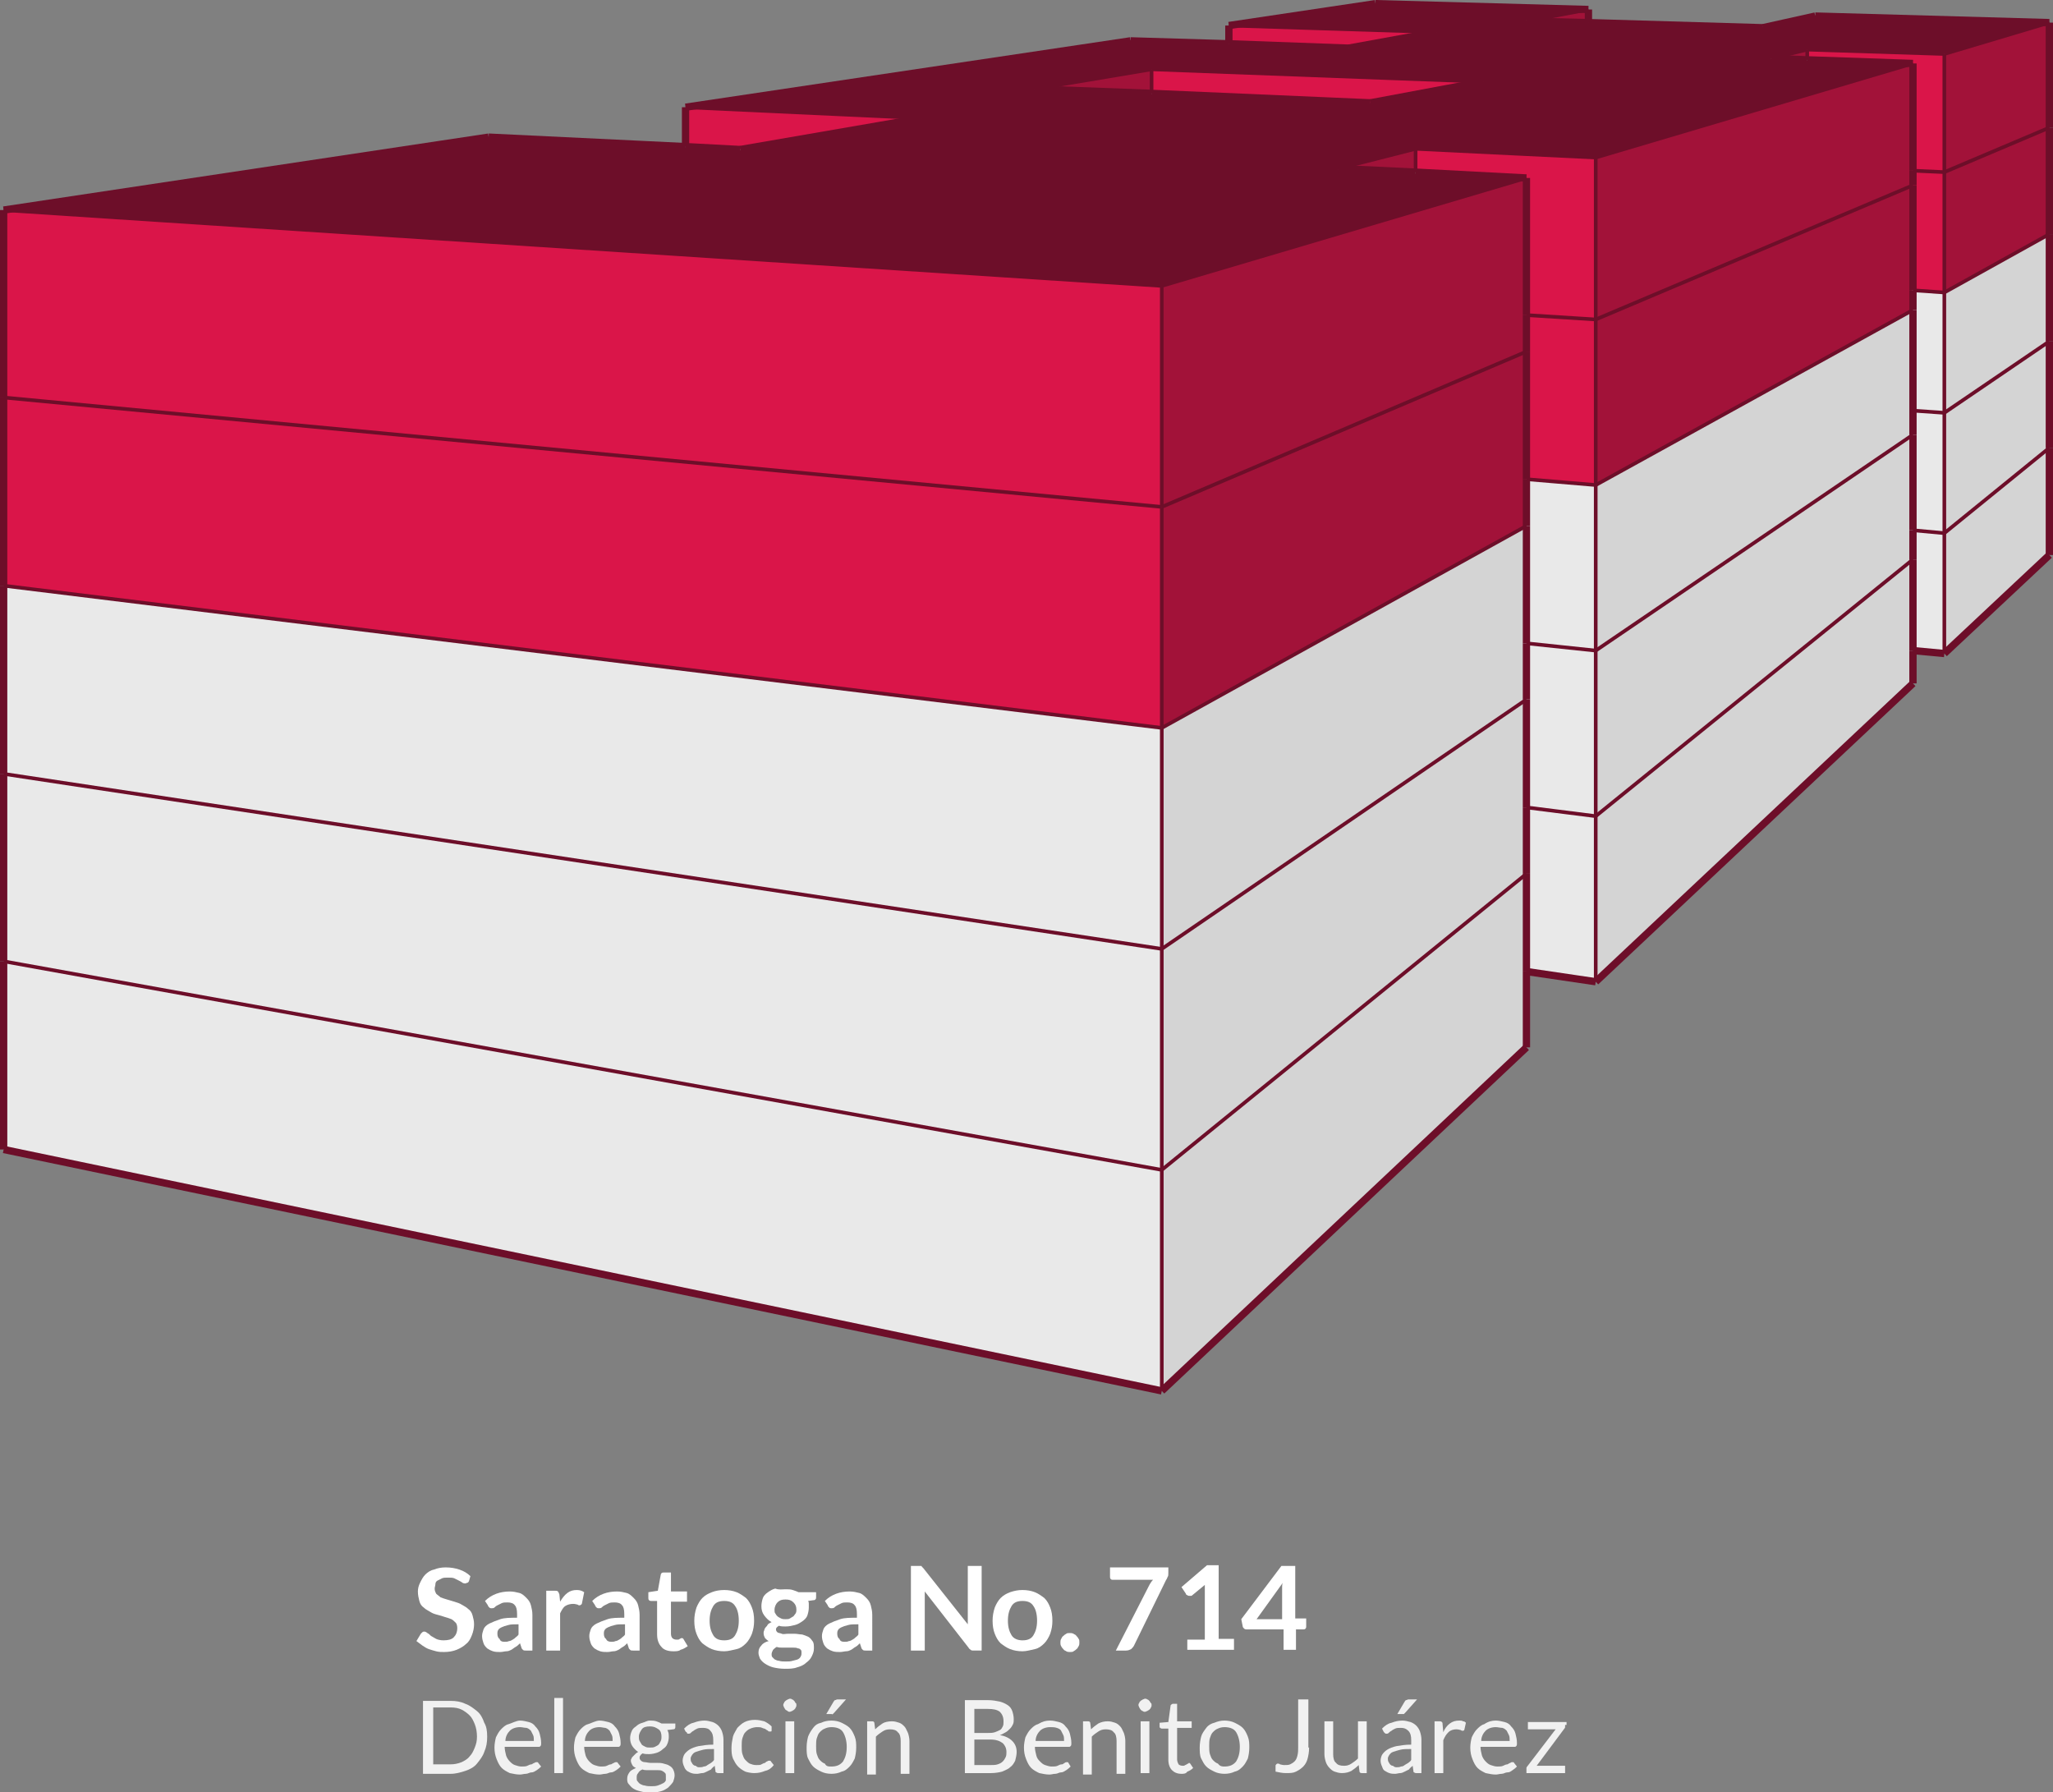 <?xml version="1.0" encoding="utf-8"?>
<!-- Generator: Adobe Illustrator 22.1.0, SVG Export Plug-In . SVG Version: 6.00 Build 0)  -->
<svg version="1.1" id="Capa_1" xmlns="http://www.w3.org/2000/svg" xmlns:xlink="http://www.w3.org/1999/xlink" x="0px" y="0px"
	 viewBox="0 0 281.5 245.7" style="enable-background:new 0 0 281.5 245.7;" xml:space="preserve">
<rect x="0" y="0" width="281.5" height="245.7" fill="#808080" stroke="none"/>
<style type="text/css">
	.st0{fill:#D4D4D4;}
	.st1{fill:#E9E9E9;}
	.st2{fill:#6D0E29;}
	.st3{fill:#DA1549;}
	.st4{fill:#A21239;}
	.st5{fill:none;stroke:#6D0E29;stroke-miterlimit:10;}
	.st6{fill:none;stroke:#6D0E29;stroke-width:0.5;stroke-miterlimit:10;}
	.st7{enable-background:new    ;}
	.st8{fill:#FFFFFF;}
	.st9{fill:#F1F1F1;}
</style>
<title>saratoga714.bj_1</title>
<g id="Capa_2_1_">
	<g id="edificios">
		<g id="saratoga_714_benito_juárez">
			<polygon class="st0" points="281,76.1 266.6,89.6 266.6,73.1 281,61.4 			"/>
			<polygon class="st1" points="266.6,89.6 262.2,89.2 262.2,76.7 262.2,72.7 266.6,73.1 			"/>
			<polygon class="st0" points="262.2,93.7 218.8,134.6 218.8,111.9 262.2,76.7 262.2,89.2 			"/>
			<polygon class="st1" points="218.8,134.6 209.3,133.2 209.3,119.8 209.3,110.7 218.8,111.9 			"/>
			<polygon class="st0" points="209.3,143.6 159.3,190.7 159.3,160.4 209.3,119.8 209.3,133.2 			"/>
			<polygon class="st1" points="159.3,190.7 0.5,157.6 0.5,131.8 159.3,160.4 			"/>
			<path class="st2" d="M187.9,14.1l15.5-2.9l-45.5-1.7l-16.1,2.7l16.1,0.7L187.9,14.1z M0.5,28.8l66.5-10l27,1.4l7.5,0.4l24.9-4.3
				L94,14.7l61-9.2L168.5,6l16.4,0.6L197,4.4l-28.6-0.9l20.1-3l29.2,0.8l-8.5,1.5l8.5,0.2l23.9,0.7l7.2-1.6L281,3.1l-14.4,4.3
				l-18.8-0.6l-5,1.3l5,0.2l14.5,0.5l-43.5,12.9l-24.7-1.1l-10.6,2.7l10.6,0.5l15.1,0.8l-50,14.8L0.5,28.8z"/>
			<polygon class="st3" points="0.5,28.8 159.3,39.2 159.3,69.5 0.5,54.5 			"/>
			<polygon class="st3" points="126.4,16.2 101.5,20.5 94,20.1 94,14.7 			"/>
			<polygon class="st3" points="197,4.4 184.9,6.6 168.5,6 168.5,3.5 			"/>
			<polygon class="st4" points="209.3,2.9 217.8,1.3 217.8,3.1 			"/>
			<polygon class="st4" points="266.6,7.4 281,3.1 281,17.5 266.6,23.6 			"/>
			<polygon class="st3" points="247.8,6.8 266.6,7.4 266.6,23.6 262.2,23.4 262.2,8.7 247.8,8.2 			"/>
			<polygon class="st4" points="242.9,8 247.8,6.8 247.8,8.2 			"/>
			<polygon class="st4" points="218.8,21.6 262.2,8.7 262.2,23.4 262.2,25.4 218.8,43.8 			"/>
			<polygon class="st3" points="194.1,20.4 218.8,21.6 218.8,43.8 209.3,43.2 209.3,24.4 194.1,23.6 			"/>
			<polygon class="st4" points="183.5,23.1 194.1,20.4 194.1,23.6 			"/>
			<polygon class="st4" points="159.3,39.2 209.3,24.4 209.3,43.2 209.3,48.2 159.3,69.5 			"/>
			<polygon class="st4" points="159.3,69.5 209.3,48.2 209.3,65.7 209.3,72.1 159.3,99.8 			"/>
			<polygon class="st3" points="0.5,54.5 159.3,69.5 159.3,99.8 0.5,80.3 			"/>
			<polygon class="st1" points="0.5,106.1 0.5,80.3 159.3,99.8 159.3,130.1 			"/>
			<polygon class="st0" points="159.3,130.1 159.3,99.8 209.3,72.1 209.3,88.2 209.3,95.9 			"/>
			<polygon class="st0" points="159.3,130.1 209.3,95.9 209.3,110.7 209.3,119.8 159.3,160.4 			"/>
			<polygon class="st1" points="0.5,106.1 159.3,130.1 159.3,160.4 0.5,131.8 			"/>
			<polygon class="st3" points="209.3,43.2 218.8,43.8 218.8,66.5 209.3,65.7 209.3,48.2 			"/>
			<polygon class="st4" points="218.8,66.5 218.8,43.8 262.2,25.4 262.2,39.8 262.2,42.5 			"/>
			<polygon class="st1" points="209.3,65.7 218.8,66.5 218.8,89.2 209.3,88.2 209.3,72.1 			"/>
			<polygon class="st0" points="218.8,89.2 218.8,66.5 262.2,42.5 262.2,56.3 262.2,59.6 			"/>
			<polygon class="st1" points="209.3,88.2 218.8,89.2 218.8,111.9 209.3,110.7 209.3,95.9 			"/>
			<polygon class="st0" points="218.8,111.9 218.8,89.2 262.2,59.6 262.2,72.7 262.2,76.7 			"/>
			<polygon class="st3" points="262.2,23.4 266.6,23.6 266.6,40.1 262.2,39.8 262.2,25.4 			"/>
			<polygon class="st4" points="266.6,40.1 266.6,23.6 281,17.5 281,32.1 			"/>
			<polygon class="st1" points="262.2,39.8 266.6,40.1 266.6,56.6 262.2,56.3 262.2,42.5 			"/>
			<polygon class="st0" points="266.6,56.6 266.6,40.1 281,32.1 281,46.8 			"/>
			<polygon class="st1" points="262.2,56.3 266.6,56.6 266.6,73.1 262.2,72.7 262.2,59.6 			"/>
			<polygon class="st0" points="266.6,73.1 266.6,56.6 281,46.8 281,61.4 			"/>
			<polygon class="st3" points="203.4,11.2 187.9,14.1 157.9,12.8 157.9,9.5 			"/>
			<polygon class="st4" points="141.8,12.2 157.9,9.5 157.9,12.8 			"/>
			<line class="st5" x1="281" y1="76.1" x2="266.6" y2="89.6"/>
			<line class="st5" x1="266.6" y1="89.6" x2="262.3" y2="89.2"/>
			<line class="st5" x1="262.3" y1="93.7" x2="218.8" y2="134.6"/>
			<line class="st5" x1="218.8" y1="134.6" x2="209.3" y2="133.2"/>
			<line class="st5" x1="209.3" y1="143.6" x2="159.3" y2="190.7"/>
			<line class="st5" x1="159.3" y1="190.7" x2="0.5" y2="157.6"/>
			<line class="st6" x1="159.3" y1="39.2" x2="0.5" y2="28.8"/>
			<line class="st5" x1="0.5" y1="28.8" x2="67" y2="18.8"/>
			<line class="st5" x1="101.5" y1="20.5" x2="126.4" y2="16.2"/>
			<line class="st6" x1="126.4" y1="16.2" x2="94" y2="14.7"/>
			<line class="st5" x1="94" y1="14.7" x2="155" y2="5.6"/>
			<line class="st5" x1="184.9" y1="6.6" x2="197" y2="4.4"/>
			<line class="st6" x1="197" y1="4.4" x2="168.5" y2="3.5"/>
			<line class="st5" x1="168.5" y1="3.5" x2="188.6" y2="0.5"/>
			<line class="st5" x1="188.6" y1="0.5" x2="217.8" y2="1.3"/>
			<line class="st6" x1="217.8" y1="1.3" x2="209.3" y2="2.9"/>
			<line class="st5" x1="241.7" y1="3.8" x2="248.9" y2="2.2"/>
			<line class="st5" x1="248.9" y1="2.2" x2="281" y2="3.1"/>
			<line class="st6" x1="281" y1="3.1" x2="266.6" y2="7.4"/>
			<line class="st6" x1="266.6" y1="7.4" x2="247.8" y2="6.8"/>
			<line class="st6" x1="247.8" y1="6.8" x2="242.9" y2="8"/>
			<line class="st6" x1="262.3" y1="8.7" x2="218.8" y2="21.6"/>
			<line class="st6" x1="218.8" y1="21.6" x2="194.1" y2="20.4"/>
			<line class="st6" x1="194.1" y1="20.4" x2="183.5" y2="23.1"/>
			<line class="st6" x1="209.3" y1="24.4" x2="159.3" y2="39.2"/>
			<line class="st5" x1="187.9" y1="14.1" x2="203.4" y2="11.2"/>
			<line class="st6" x1="203.4" y1="11.2" x2="157.9" y2="9.5"/>
			<line class="st6" x1="157.9" y1="9.5" x2="141.8" y2="12.2"/>
			<line class="st5" x1="0.5" y1="157.6" x2="0.5" y2="131.8"/>
			<line class="st6" x1="159.3" y1="190.7" x2="159.3" y2="160.4"/>
			<line class="st5" x1="281" y1="76.1" x2="281" y2="61.4"/>
			<line class="st6" x1="266.6" y1="89.6" x2="266.6" y2="73.1"/>
			<line class="st6" x1="218.8" y1="134.6" x2="218.8" y2="111.9"/>
			<line class="st6" x1="157.9" y1="12.8" x2="157.9" y2="9.5"/>
			<line class="st6" x1="159.3" y1="69.5" x2="159.3" y2="39.2"/>
			<line class="st6" x1="159.3" y1="69.5" x2="209.3" y2="48.2"/>
			<line class="st5" x1="0.5" y1="54.5" x2="0.5" y2="28.8"/>
			<line class="st6" x1="159.3" y1="69.5" x2="0.5" y2="54.5"/>
			<line class="st6" x1="159.3" y1="130.1" x2="159.3" y2="99.8"/>
			<line class="st6" x1="159.3" y1="130.1" x2="209.3" y2="95.9"/>
			<line class="st5" x1="0.5" y1="106.1" x2="0.5" y2="80.3"/>
			<line class="st6" x1="159.3" y1="130.1" x2="0.5" y2="106.1"/>
			<line class="st6" x1="159.3" y1="99.8" x2="159.3" y2="69.5"/>
			<line class="st6" x1="159.3" y1="99.8" x2="209.3" y2="72.1"/>
			<line class="st6" x1="159.3" y1="160.4" x2="159.3" y2="130.1"/>
			<line class="st6" x1="159.3" y1="160.4" x2="209.3" y2="119.8"/>
			<line class="st5" x1="0.5" y1="80.3" x2="0.5" y2="54.5"/>
			<line class="st6" x1="159.3" y1="99.8" x2="0.5" y2="80.3"/>
			<line class="st5" x1="0.5" y1="131.8" x2="0.5" y2="106.1"/>
			<line class="st6" x1="0.5" y1="131.8" x2="159.3" y2="160.4"/>
			<line class="st6" x1="194.1" y1="23.6" x2="194.1" y2="20.4"/>
			<line class="st6" x1="218.8" y1="43.8" x2="218.8" y2="21.6"/>
			<line class="st6" x1="209.3" y1="43.2" x2="218.8" y2="43.8"/>
			<line class="st6" x1="218.8" y1="89.2" x2="218.8" y2="66.5"/>
			<line class="st6" x1="218.8" y1="89.2" x2="209.3" y2="88.2"/>
			<line class="st6" x1="218.8" y1="66.5" x2="218.8" y2="43.8"/>
			<line class="st6" x1="218.8" y1="66.5" x2="209.3" y2="65.7"/>
			<line class="st6" x1="218.8" y1="111.9" x2="218.8" y2="89.2"/>
			<line class="st6" x1="218.8" y1="111.9" x2="209.3" y2="110.7"/>
			<line class="st6" x1="218.8" y1="43.8" x2="262.3" y2="25.4"/>
			<line class="st6" x1="218.8" y1="89.2" x2="262.3" y2="59.6"/>
			<line class="st6" x1="262.3" y1="42.5" x2="218.8" y2="66.5"/>
			<line class="st6" x1="262.3" y1="76.7" x2="218.8" y2="111.9"/>
			<line class="st6" x1="247.8" y1="8.2" x2="247.8" y2="6.8"/>
			<line class="st6" x1="266.6" y1="23.6" x2="266.6" y2="7.4"/>
			<line class="st6" x1="262.3" y1="23.4" x2="266.6" y2="23.6"/>
			<line class="st6" x1="266.6" y1="56.6" x2="266.6" y2="40.1"/>
			<line class="st6" x1="266.6" y1="56.6" x2="262.3" y2="56.3"/>
			<line class="st6" x1="266.6" y1="40.1" x2="266.6" y2="23.6"/>
			<line class="st6" x1="266.6" y1="40.1" x2="262.3" y2="39.8"/>
			<line class="st6" x1="266.6" y1="73.1" x2="266.6" y2="56.6"/>
			<line class="st6" x1="266.6" y1="73.1" x2="262.3" y2="72.7"/>
			<line class="st5" x1="281" y1="17.5" x2="281" y2="3.1"/>
			<line class="st6" x1="266.6" y1="23.6" x2="281" y2="17.5"/>
			<line class="st5" x1="281" y1="46.8" x2="281" y2="32.1"/>
			<line class="st6" x1="281" y1="46.8" x2="266.6" y2="56.6"/>
			<line class="st5" x1="281" y1="32.1" x2="281" y2="17.5"/>
			<line class="st6" x1="281" y1="32.1" x2="266.6" y2="40.1"/>
			<line class="st5" x1="281" y1="61.4" x2="281" y2="46.8"/>
			<line class="st6" x1="281" y1="61.4" x2="266.6" y2="73.1"/>
			<line class="st5" x1="217.8" y1="3.1" x2="217.8" y2="1.3"/>
			<line class="st5" x1="168.5" y1="6" x2="168.5" y2="3.5"/>
			<line class="st5" x1="94" y1="20.1" x2="94" y2="14.7"/>
			<line class="st5" x1="67" y1="18.8" x2="94" y2="20.1"/>
			<line class="st5" x1="94" y1="20.1" x2="101.5" y2="20.5"/>
			<line class="st5" x1="155" y1="5.6" x2="168.5" y2="6"/>
			<line class="st5" x1="168.5" y1="6" x2="184.9" y2="6.6"/>
			<line class="st5" x1="209.3" y1="2.9" x2="217.8" y2="3.1"/>
			<line class="st5" x1="217.8" y1="3.1" x2="241.7" y2="3.8"/>
			<line class="st5" x1="242.9" y1="8" x2="247.8" y2="8.2"/>
			<line class="st5" x1="247.8" y1="8.2" x2="262.3" y2="8.7"/>
			<line class="st5" x1="183.5" y1="23.1" x2="194.1" y2="23.6"/>
			<line class="st5" x1="194.1" y1="23.6" x2="209.3" y2="24.4"/>
			<line class="st5" x1="141.8" y1="12.2" x2="157.9" y2="12.8"/>
			<line class="st5" x1="157.9" y1="12.8" x2="187.9" y2="14.1"/>
			<line class="st5" x1="262.3" y1="93.7" x2="262.3" y2="89.2"/>
			<line class="st5" x1="262.3" y1="89.2" x2="262.3" y2="76.7"/>
			<line class="st5" x1="209.3" y1="143.6" x2="209.3" y2="133.2"/>
			<line class="st5" x1="209.3" y1="133.2" x2="209.3" y2="119.8"/>
			<line class="st5" x1="209.3" y1="48.2" x2="209.3" y2="43.2"/>
			<line class="st5" x1="209.3" y1="43.2" x2="209.3" y2="24.4"/>
			<line class="st5" x1="209.3" y1="95.9" x2="209.3" y2="88.2"/>
			<line class="st5" x1="209.3" y1="88.2" x2="209.3" y2="72.1"/>
			<line class="st5" x1="209.3" y1="72.1" x2="209.3" y2="65.7"/>
			<line class="st5" x1="209.3" y1="65.7" x2="209.3" y2="48.2"/>
			<line class="st5" x1="209.3" y1="119.8" x2="209.3" y2="110.7"/>
			<line class="st5" x1="209.3" y1="110.7" x2="209.3" y2="95.9"/>
			<line class="st5" x1="262.3" y1="25.4" x2="262.3" y2="23.4"/>
			<line class="st5" x1="262.3" y1="23.4" x2="262.3" y2="8.7"/>
			<line class="st5" x1="262.3" y1="59.6" x2="262.3" y2="56.3"/>
			<line class="st5" x1="262.3" y1="56.3" x2="262.3" y2="42.5"/>
			<line class="st5" x1="262.3" y1="42.5" x2="262.3" y2="39.8"/>
			<line class="st5" x1="262.3" y1="39.8" x2="262.3" y2="25.4"/>
			<line class="st5" x1="262.3" y1="76.7" x2="262.3" y2="72.7"/>
			<line class="st5" x1="262.3" y1="72.7" x2="262.3" y2="59.6"/>
		</g>
		<g class="st7">
			<path class="st8" d="M64.3,216.8c-0.1,0.1-0.1,0.2-0.2,0.2c-0.1,0-0.2,0.1-0.3,0.1c-0.1,0-0.2,0-0.4-0.1
				c-0.1-0.1-0.3-0.2-0.5-0.3c-0.2-0.1-0.4-0.2-0.6-0.3c-0.2-0.1-0.5-0.1-0.9-0.1c-0.3,0-0.6,0-0.8,0.1c-0.2,0.1-0.4,0.2-0.6,0.3
				c-0.2,0.1-0.3,0.3-0.3,0.5s-0.1,0.4-0.1,0.6c0,0.3,0.1,0.5,0.2,0.7c0.2,0.2,0.4,0.3,0.6,0.5c0.3,0.1,0.5,0.2,0.9,0.3
				s0.6,0.2,1,0.3c0.3,0.1,0.7,0.2,1,0.4c0.3,0.2,0.6,0.3,0.9,0.6c0.3,0.2,0.5,0.5,0.6,0.9s0.2,0.7,0.2,1.2c0,0.5-0.1,1-0.3,1.5
				s-0.4,0.9-0.8,1.2c-0.3,0.3-0.8,0.6-1.3,0.8s-1.1,0.3-1.7,0.3c-0.4,0-0.7,0-1.1-0.1c-0.4-0.1-0.7-0.2-1-0.3
				c-0.3-0.1-0.6-0.3-0.9-0.5c-0.3-0.2-0.5-0.4-0.8-0.6l0.6-1c0.1-0.1,0.1-0.1,0.2-0.2c0.1-0.1,0.2-0.1,0.3-0.1
				c0.1,0,0.3,0.1,0.4,0.2c0.2,0.1,0.3,0.2,0.5,0.4c0.2,0.1,0.5,0.3,0.7,0.4s0.6,0.2,1,0.2c0.6,0,1.1-0.1,1.4-0.4
				c0.3-0.3,0.5-0.7,0.5-1.3c0-0.3-0.1-0.6-0.2-0.7c-0.2-0.2-0.4-0.4-0.6-0.5c-0.3-0.1-0.5-0.2-0.9-0.3c-0.3-0.1-0.6-0.2-1-0.3
				s-0.7-0.2-1-0.4s-0.6-0.3-0.9-0.6c-0.3-0.2-0.5-0.5-0.6-0.9s-0.2-0.8-0.2-1.3c0-0.4,0.1-0.8,0.3-1.2c0.2-0.4,0.4-0.8,0.7-1.1
				c0.3-0.3,0.7-0.6,1.2-0.7c0.5-0.2,1-0.3,1.6-0.3c0.7,0,1.3,0.1,1.9,0.3c0.6,0.2,1.1,0.5,1.5,0.9L64.3,216.8z"/>
			<path class="st8" d="M73,226.3h-0.9c-0.2,0-0.3,0-0.4-0.1c-0.1-0.1-0.2-0.2-0.2-0.3l-0.2-0.6c-0.2,0.2-0.4,0.4-0.6,0.5
				c-0.2,0.1-0.4,0.3-0.6,0.4c-0.2,0.1-0.4,0.2-0.7,0.2c-0.2,0-0.5,0.1-0.8,0.1c-0.3,0-0.7,0-1-0.1c-0.3-0.1-0.5-0.2-0.8-0.4
				c-0.2-0.2-0.4-0.4-0.5-0.7c-0.1-0.3-0.2-0.6-0.2-1c0-0.3,0.1-0.6,0.2-0.9s0.4-0.6,0.8-0.8c0.4-0.2,0.9-0.4,1.5-0.6
				s1.4-0.2,2.3-0.2v-0.5c0-0.6-0.1-1-0.3-1.2c-0.2-0.3-0.6-0.4-1-0.4c-0.3,0-0.6,0-0.8,0.1c-0.2,0.1-0.4,0.2-0.6,0.3
				c-0.2,0.1-0.3,0.2-0.4,0.3c-0.1,0.1-0.3,0.1-0.4,0.1c-0.1,0-0.2,0-0.3-0.1s-0.2-0.2-0.2-0.3l-0.4-0.6c0.9-0.9,2.1-1.3,3.4-1.3
				c0.5,0,0.9,0.1,1.3,0.2s0.7,0.4,1,0.7c0.3,0.3,0.5,0.6,0.6,1c0.1,0.4,0.2,0.8,0.2,1.3V226.3z M69.2,225.1c0.2,0,0.4,0,0.6-0.1
				c0.2,0,0.3-0.1,0.5-0.2c0.2-0.1,0.3-0.2,0.4-0.3c0.1-0.1,0.3-0.2,0.4-0.4v-1.4c-0.6,0-1.1,0-1.4,0.1c-0.4,0.1-0.7,0.2-0.9,0.3
				c-0.2,0.1-0.4,0.2-0.5,0.4s-0.1,0.3-0.1,0.5c0,0.3,0.1,0.6,0.3,0.7C68.6,225,68.8,225.1,69.2,225.1z"/>
		</g>
		<g class="st7">
			<path class="st8" d="M74.9,226.3v-8.2h1.2c0.2,0,0.3,0,0.4,0.1c0.1,0.1,0.1,0.2,0.2,0.4l0.1,1c0.3-0.5,0.6-0.9,1-1.2
				c0.4-0.3,0.8-0.4,1.3-0.4c0.4,0,0.7,0.1,1,0.3l-0.3,1.5c0,0.1-0.1,0.2-0.1,0.2c-0.1,0-0.1,0.1-0.2,0.1c-0.1,0-0.2,0-0.3-0.1
				c-0.1,0-0.3-0.1-0.6-0.1c-0.4,0-0.8,0.1-1.1,0.3c-0.3,0.2-0.5,0.6-0.7,1v5.1H74.9z"/>
		</g>
		<g class="st7">
			<path class="st8" d="M87.7,226.3h-0.9c-0.2,0-0.3,0-0.4-0.1c-0.1-0.1-0.2-0.2-0.2-0.3l-0.2-0.6c-0.2,0.2-0.4,0.4-0.6,0.5
				c-0.2,0.1-0.4,0.3-0.6,0.4c-0.2,0.1-0.4,0.2-0.7,0.2c-0.2,0-0.5,0.1-0.8,0.1c-0.3,0-0.7,0-1-0.1c-0.3-0.1-0.5-0.2-0.8-0.4
				c-0.2-0.2-0.4-0.4-0.5-0.7c-0.1-0.3-0.2-0.6-0.2-1c0-0.3,0.1-0.6,0.2-0.9s0.4-0.6,0.8-0.8c0.4-0.2,0.9-0.4,1.5-0.6
				s1.4-0.2,2.3-0.2v-0.5c0-0.6-0.1-1-0.3-1.2c-0.2-0.3-0.6-0.4-1-0.4c-0.3,0-0.6,0-0.8,0.1c-0.2,0.1-0.4,0.2-0.6,0.3
				c-0.2,0.1-0.3,0.2-0.4,0.3c-0.1,0.1-0.3,0.1-0.4,0.1c-0.1,0-0.2,0-0.3-0.1s-0.2-0.2-0.2-0.3l-0.4-0.6c0.9-0.9,2.1-1.3,3.4-1.3
				c0.5,0,0.9,0.1,1.3,0.2s0.7,0.4,1,0.7c0.3,0.3,0.5,0.6,0.6,1c0.1,0.4,0.2,0.8,0.2,1.3V226.3z M83.8,225.1c0.2,0,0.4,0,0.6-0.1
				c0.2,0,0.3-0.1,0.5-0.2c0.2-0.1,0.3-0.2,0.4-0.3c0.1-0.1,0.3-0.2,0.4-0.4v-1.4c-0.6,0-1.1,0-1.4,0.1c-0.4,0.1-0.7,0.2-0.9,0.3
				c-0.2,0.1-0.4,0.2-0.5,0.4s-0.1,0.3-0.1,0.5c0,0.3,0.1,0.6,0.3,0.7C83.2,225,83.5,225.1,83.8,225.1z"/>
			<path class="st8" d="M92.3,226.4c-0.7,0-1.3-0.2-1.6-0.6c-0.4-0.4-0.6-1-0.6-1.7v-4.6h-0.8c-0.1,0-0.2,0-0.3-0.1
				c-0.1-0.1-0.1-0.2-0.1-0.3v-0.8l1.3-0.2l0.4-2.2c0-0.1,0.1-0.2,0.1-0.2c0.1-0.1,0.2-0.1,0.3-0.1h1v2.6h2.2v1.4h-2.2v4.4
				c0,0.3,0.1,0.5,0.2,0.6c0.1,0.1,0.3,0.2,0.5,0.2c0.1,0,0.2,0,0.3,0s0.2-0.1,0.2-0.1c0.1,0,0.1-0.1,0.2-0.1c0,0,0.1,0,0.1,0
				c0.1,0,0.1,0,0.1,0c0,0,0.1,0.1,0.1,0.1l0.6,1c-0.3,0.2-0.6,0.4-1,0.5C93.1,226.4,92.7,226.4,92.3,226.4z"/>
			<path class="st8" d="M99.3,218c0.6,0,1.2,0.1,1.7,0.3s0.9,0.5,1.3,0.8c0.4,0.4,0.6,0.8,0.8,1.3c0.2,0.5,0.3,1.1,0.3,1.8
				c0,0.7-0.1,1.2-0.3,1.8c-0.2,0.5-0.5,1-0.8,1.3c-0.4,0.4-0.8,0.7-1.3,0.8s-1.1,0.3-1.7,0.3s-1.2-0.1-1.7-0.3
				c-0.5-0.2-0.9-0.5-1.3-0.8c-0.4-0.4-0.6-0.8-0.8-1.3c-0.2-0.5-0.3-1.1-0.3-1.8c0-0.6,0.1-1.2,0.3-1.8c0.2-0.5,0.5-1,0.8-1.3
				c0.4-0.4,0.8-0.6,1.3-0.8C98.1,218.1,98.7,218,99.3,218z M99.3,224.9c0.7,0,1.2-0.2,1.5-0.7c0.3-0.5,0.5-1.1,0.5-2
				c0-0.9-0.2-1.6-0.5-2c-0.3-0.5-0.8-0.7-1.5-0.7c-0.7,0-1.2,0.2-1.5,0.7s-0.5,1.1-0.5,2c0,0.9,0.2,1.5,0.5,2
				C98.1,224.7,98.6,224.9,99.3,224.9z"/>
			<path class="st8" d="M107.7,217.9c0.4,0,0.7,0,1,0.1c0.3,0.1,0.6,0.2,0.8,0.3h2.4v0.7c0,0.1,0,0.2-0.1,0.3s-0.2,0.1-0.3,0.1
				l-0.7,0.1c0.1,0.1,0.1,0.3,0.1,0.4c0,0.2,0,0.3,0,0.5c0,0.4-0.1,0.8-0.2,1.1s-0.4,0.6-0.7,0.8s-0.6,0.4-1,0.5
				c-0.4,0.1-0.8,0.2-1.3,0.2c-0.3,0-0.6,0-0.9-0.1c-0.3,0.2-0.4,0.3-0.4,0.5c0,0.2,0.1,0.3,0.2,0.4s0.4,0.1,0.6,0.2s0.5,0,0.8,0
				c0.3,0,0.6,0,1,0c0.3,0,0.7,0.1,1,0.1c0.3,0.1,0.6,0.2,0.8,0.3s0.4,0.3,0.6,0.6c0.2,0.2,0.2,0.6,0.2,1c0,0.4-0.1,0.7-0.3,1.1
				s-0.4,0.6-0.8,0.9c-0.3,0.3-0.8,0.5-1.2,0.6c-0.5,0.2-1.1,0.2-1.7,0.2c-0.6,0-1.2-0.1-1.6-0.2s-0.8-0.3-1.1-0.5
				c-0.3-0.2-0.5-0.4-0.7-0.7c-0.1-0.3-0.2-0.5-0.2-0.8c0-0.4,0.1-0.7,0.4-1c0.2-0.3,0.6-0.5,1-0.6c-0.2-0.1-0.4-0.3-0.5-0.4
				c-0.1-0.2-0.2-0.4-0.2-0.7c0-0.1,0-0.2,0.1-0.4c0-0.1,0.1-0.3,0.2-0.4s0.2-0.2,0.3-0.4c0.1-0.1,0.3-0.2,0.5-0.3
				c-0.4-0.2-0.7-0.5-1-0.9s-0.4-0.8-0.4-1.3c0-0.4,0.1-0.8,0.2-1.1s0.4-0.6,0.7-0.8c0.3-0.2,0.6-0.4,1-0.5
				C106.8,218,107.3,217.9,107.7,217.9z M109.9,226.6c0-0.2,0-0.3-0.1-0.4c-0.1-0.1-0.2-0.2-0.4-0.2c-0.2-0.1-0.4-0.1-0.6-0.1
				c-0.2,0-0.5,0-0.7,0s-0.5,0-0.8,0s-0.5,0-0.8-0.1c-0.2,0.1-0.4,0.3-0.5,0.4c-0.1,0.2-0.2,0.4-0.2,0.6c0,0.1,0,0.3,0.1,0.4
				c0.1,0.1,0.2,0.2,0.3,0.3c0.2,0.1,0.4,0.2,0.6,0.2c0.3,0.1,0.6,0.1,0.9,0.1c0.4,0,0.7,0,1-0.1c0.3-0.1,0.5-0.1,0.7-0.2
				s0.3-0.2,0.4-0.4S109.9,226.8,109.9,226.6z M107.7,222c0.2,0,0.5,0,0.6-0.1c0.2-0.1,0.3-0.2,0.5-0.3c0.1-0.1,0.2-0.3,0.3-0.4
				c0.1-0.2,0.1-0.3,0.1-0.5c0-0.4-0.1-0.7-0.4-1s-0.6-0.4-1.1-0.4s-0.8,0.1-1.1,0.4c-0.2,0.2-0.4,0.6-0.4,1c0,0.2,0,0.4,0.1,0.5
				c0.1,0.2,0.2,0.3,0.3,0.4c0.1,0.1,0.3,0.2,0.5,0.3C107.3,222,107.5,222,107.7,222z"/>
			<path class="st8" d="M119.6,226.3h-0.9c-0.2,0-0.3,0-0.4-0.1c-0.1-0.1-0.2-0.2-0.2-0.3l-0.2-0.6c-0.2,0.2-0.4,0.4-0.6,0.5
				c-0.2,0.1-0.4,0.3-0.6,0.4c-0.2,0.1-0.4,0.2-0.7,0.2c-0.2,0-0.5,0.1-0.8,0.1c-0.3,0-0.7,0-1-0.1c-0.3-0.1-0.5-0.2-0.8-0.4
				c-0.2-0.2-0.4-0.4-0.5-0.7c-0.1-0.3-0.2-0.6-0.2-1c0-0.3,0.1-0.6,0.2-0.9s0.4-0.6,0.8-0.8c0.4-0.2,0.9-0.4,1.5-0.6
				s1.4-0.2,2.3-0.2v-0.5c0-0.6-0.1-1-0.3-1.2c-0.2-0.3-0.6-0.4-1-0.4c-0.3,0-0.6,0-0.8,0.1c-0.2,0.1-0.4,0.2-0.6,0.3
				c-0.2,0.1-0.3,0.2-0.4,0.3c-0.1,0.1-0.3,0.1-0.4,0.1c-0.1,0-0.2,0-0.3-0.1s-0.2-0.2-0.2-0.3l-0.4-0.6c0.9-0.9,2.1-1.3,3.4-1.3
				c0.5,0,0.9,0.1,1.3,0.2s0.7,0.4,1,0.7c0.3,0.3,0.5,0.6,0.6,1c0.1,0.4,0.2,0.8,0.2,1.3V226.3z M115.8,225.1c0.2,0,0.4,0,0.6-0.1
				c0.2,0,0.3-0.1,0.5-0.2c0.2-0.1,0.3-0.2,0.4-0.3c0.1-0.1,0.3-0.2,0.4-0.4v-1.4c-0.6,0-1.1,0-1.4,0.1c-0.4,0.1-0.7,0.2-0.9,0.3
				c-0.2,0.1-0.4,0.2-0.5,0.4s-0.1,0.3-0.1,0.5c0,0.3,0.1,0.6,0.3,0.7C115.2,225,115.4,225.1,115.8,225.1z"/>
			<path class="st8" d="M126.1,214.7c0.1,0,0.1,0,0.2,0c0.1,0,0.1,0.1,0.1,0.1c0,0,0.1,0.1,0.2,0.2l6.1,7.7c0-0.2,0-0.4,0-0.5
				s0-0.3,0-0.5v-7h1.9v11.6h-1.1c-0.2,0-0.3,0-0.4-0.1c-0.1-0.1-0.2-0.1-0.3-0.3l-6-7.7c0,0.2,0,0.3,0,0.5c0,0.2,0,0.3,0,0.5v7.1
				h-1.9v-11.6h1.1C126,214.7,126.1,214.7,126.1,214.7z"/>
			<path class="st8" d="M140.2,218c0.6,0,1.2,0.1,1.7,0.3s0.9,0.5,1.3,0.8c0.4,0.4,0.6,0.8,0.8,1.3c0.2,0.5,0.3,1.1,0.3,1.8
				c0,0.7-0.1,1.2-0.3,1.8c-0.2,0.5-0.5,1-0.8,1.3c-0.4,0.4-0.8,0.7-1.3,0.8s-1.1,0.3-1.7,0.3s-1.2-0.1-1.7-0.3
				c-0.5-0.2-0.9-0.5-1.3-0.8c-0.4-0.4-0.6-0.8-0.8-1.3c-0.2-0.5-0.3-1.1-0.3-1.8c0-0.6,0.1-1.2,0.3-1.8c0.2-0.5,0.5-1,0.8-1.3
				c0.4-0.4,0.8-0.6,1.3-0.8C139.1,218.1,139.6,218,140.2,218z M140.2,224.9c0.7,0,1.2-0.2,1.5-0.7c0.3-0.5,0.5-1.1,0.5-2
				c0-0.9-0.2-1.6-0.5-2c-0.3-0.5-0.8-0.7-1.5-0.7c-0.7,0-1.2,0.2-1.5,0.7s-0.5,1.1-0.5,2c0,0.9,0.2,1.5,0.5,2
				C139,224.7,139.6,224.9,140.2,224.9z"/>
			<path class="st8" d="M145.4,225.2c0-0.2,0-0.3,0.1-0.5c0.1-0.1,0.1-0.3,0.3-0.4c0.1-0.1,0.2-0.2,0.4-0.3c0.1-0.1,0.3-0.1,0.5-0.1
				c0.2,0,0.3,0,0.5,0.1c0.1,0.1,0.3,0.1,0.4,0.3c0.1,0.1,0.2,0.2,0.3,0.4c0.1,0.1,0.1,0.3,0.1,0.5c0,0.2,0,0.3-0.1,0.5
				c-0.1,0.1-0.1,0.3-0.3,0.4c-0.1,0.1-0.2,0.2-0.4,0.3c-0.1,0.1-0.3,0.1-0.5,0.1c-0.2,0-0.3,0-0.5-0.1c-0.1-0.1-0.3-0.1-0.4-0.3
				c-0.1-0.1-0.2-0.2-0.3-0.4C145.4,225.5,145.4,225.4,145.4,225.2z"/>
			<path class="st8" d="M160.2,214.7v0.9c0,0.3,0,0.5-0.1,0.6c-0.1,0.2-0.1,0.3-0.2,0.4l-4.4,9c-0.1,0.2-0.2,0.3-0.4,0.5
				c-0.2,0.1-0.4,0.2-0.7,0.2h-1.4l4.5-8.8c0.2-0.4,0.4-0.7,0.6-0.9h-5.5c-0.1,0-0.2,0-0.3-0.1s-0.1-0.2-0.1-0.3v-1.3H160.2z"/>
			<path class="st8" d="M162.9,224.8h2.3v-6.7c0-0.3,0-0.5,0-0.8l-1.7,1.4c-0.1,0.1-0.1,0.1-0.2,0.1s-0.1,0-0.2,0
				c-0.1,0-0.2,0-0.3-0.1c-0.1,0-0.2-0.1-0.2-0.2l-0.6-0.9l3.5-3h1.6v10.1h2.1v1.5h-6.4V224.8z"/>
			<path class="st8" d="M177.6,221.9h1.5v1.1c0,0.1,0,0.2-0.1,0.3c-0.1,0.1-0.2,0.1-0.3,0.1h-1v2.8h-1.7v-2.8H171
				c-0.1,0-0.3,0-0.4-0.1c-0.1-0.1-0.2-0.2-0.2-0.3l-0.2-1l5.5-7.3h1.9V221.9z M175.8,218.2c0-0.2,0-0.4,0-0.6s0-0.4,0.1-0.6l-3.6,5
				h3.5V218.2z"/>
		</g>
		<g class="st7">
			<path class="st9" d="M66.8,238.1c0,0.8-0.1,1.4-0.4,2.1c-0.2,0.6-0.6,1.1-1,1.6s-1,0.8-1.6,1c-0.6,0.2-1.3,0.4-2,0.4h-3.8v-10
				h3.8c0.7,0,1.4,0.1,2,0.4c0.6,0.2,1.1,0.6,1.6,1s0.8,1,1,1.6C66.7,236.7,66.8,237.3,66.8,238.1z M65.4,238.1
				c0-0.6-0.1-1.2-0.3-1.7s-0.4-0.9-0.7-1.2c-0.3-0.3-0.7-0.6-1.1-0.8c-0.4-0.2-0.9-0.3-1.5-0.3h-2.4v7.8h2.4c0.5,0,1-0.1,1.5-0.3
				c0.4-0.2,0.8-0.4,1.1-0.8c0.3-0.3,0.5-0.7,0.7-1.2S65.4,238.7,65.4,238.1z"/>
			<path class="st9" d="M71.3,235.9c0.4,0,0.8,0.1,1.2,0.2s0.7,0.3,0.9,0.6c0.3,0.3,0.5,0.6,0.6,1c0.1,0.4,0.2,0.8,0.2,1.3
				c0,0.2,0,0.3-0.1,0.4s-0.1,0.1-0.2,0.1h-4.7c0,0.4,0.1,0.8,0.2,1.2c0.1,0.3,0.3,0.6,0.5,0.8c0.2,0.2,0.4,0.4,0.7,0.5
				c0.3,0.1,0.6,0.2,0.9,0.2c0.3,0,0.6,0,0.8-0.1c0.2-0.1,0.4-0.2,0.6-0.2c0.2-0.1,0.3-0.2,0.4-0.2c0.1-0.1,0.2-0.1,0.3-0.1
				c0.1,0,0.2,0,0.2,0.1l0.4,0.5c-0.2,0.2-0.3,0.3-0.6,0.5c-0.2,0.1-0.4,0.3-0.7,0.3s-0.5,0.2-0.8,0.2c-0.3,0-0.5,0.1-0.8,0.1
				c-0.5,0-0.9-0.1-1.4-0.2c-0.4-0.2-0.8-0.4-1.1-0.7c-0.3-0.3-0.5-0.7-0.7-1.2c-0.2-0.5-0.3-1-0.3-1.6c0-0.5,0.1-1,0.2-1.4
				c0.2-0.4,0.4-0.8,0.7-1.1c0.3-0.3,0.6-0.6,1-0.7S70.8,235.9,71.3,235.9z M71.3,236.8c-0.6,0-1.1,0.2-1.4,0.5s-0.6,0.8-0.6,1.4
				h3.9c0-0.3,0-0.6-0.1-0.8c-0.1-0.2-0.2-0.4-0.3-0.6c-0.2-0.2-0.3-0.3-0.6-0.4C71.9,236.9,71.6,236.8,71.3,236.8z"/>
			<path class="st9" d="M77.2,232.8v10.3H76v-10.3H77.2z"/>
			<path class="st9" d="M82.2,235.9c0.4,0,0.8,0.1,1.2,0.2s0.7,0.3,0.9,0.6c0.3,0.3,0.5,0.6,0.6,1c0.1,0.4,0.2,0.8,0.2,1.3
				c0,0.2,0,0.3-0.1,0.4s-0.1,0.1-0.2,0.1h-4.7c0,0.4,0.1,0.8,0.2,1.2c0.1,0.3,0.3,0.6,0.5,0.8c0.2,0.2,0.4,0.4,0.7,0.5
				c0.3,0.1,0.6,0.2,0.9,0.2c0.3,0,0.6,0,0.8-0.1c0.2-0.1,0.4-0.2,0.6-0.2c0.2-0.1,0.3-0.2,0.4-0.2c0.1-0.1,0.2-0.1,0.3-0.1
				c0.1,0,0.2,0,0.2,0.1l0.4,0.5c-0.2,0.2-0.3,0.3-0.6,0.5c-0.2,0.1-0.4,0.3-0.7,0.3s-0.5,0.2-0.8,0.2c-0.3,0-0.5,0.1-0.8,0.1
				c-0.5,0-0.9-0.1-1.4-0.2c-0.4-0.2-0.8-0.4-1.1-0.7c-0.3-0.3-0.5-0.7-0.7-1.2c-0.2-0.5-0.3-1-0.3-1.6c0-0.5,0.1-1,0.2-1.4
				c0.2-0.4,0.4-0.8,0.7-1.1c0.3-0.3,0.6-0.6,1-0.7S81.7,235.9,82.2,235.9z M82.2,236.8c-0.6,0-1.1,0.2-1.4,0.5s-0.6,0.8-0.6,1.4H84
				c0-0.3,0-0.6-0.1-0.8c-0.1-0.2-0.2-0.4-0.3-0.6c-0.2-0.2-0.3-0.3-0.6-0.4C82.8,236.9,82.5,236.8,82.2,236.8z"/>
			<path class="st9" d="M89.1,235.9c0.3,0,0.6,0,0.9,0.1s0.5,0.2,0.7,0.3h1.9v0.5c0,0.2-0.1,0.3-0.3,0.3l-0.8,0.1
				c0.2,0.3,0.2,0.6,0.2,1c0,0.3-0.1,0.7-0.2,0.9c-0.1,0.3-0.3,0.5-0.6,0.7c-0.2,0.2-0.5,0.4-0.8,0.5c-0.3,0.1-0.7,0.2-1.1,0.2
				c-0.3,0-0.6,0-0.9-0.1c-0.1,0.1-0.3,0.2-0.3,0.3c-0.1,0.1-0.1,0.2-0.1,0.3c0,0.2,0.1,0.3,0.2,0.4c0.1,0.1,0.3,0.2,0.5,0.2
				c0.2,0,0.5,0.1,0.8,0.1s0.6,0,0.9,0s0.6,0,0.9,0.1c0.3,0.1,0.5,0.1,0.8,0.3c0.2,0.1,0.4,0.3,0.5,0.5c0.1,0.2,0.2,0.5,0.2,0.8
				c0,0.3-0.1,0.6-0.2,0.9c-0.2,0.3-0.4,0.5-0.7,0.8c-0.3,0.2-0.6,0.4-1,0.5c-0.4,0.1-0.9,0.2-1.4,0.2s-1-0.1-1.4-0.2
				c-0.4-0.1-0.7-0.2-1-0.4c-0.3-0.2-0.4-0.4-0.6-0.6s-0.2-0.5-0.2-0.7c0-0.4,0.1-0.6,0.3-0.9s0.5-0.4,0.9-0.6
				c-0.2-0.1-0.4-0.2-0.5-0.4c-0.1-0.2-0.2-0.4-0.2-0.6c0-0.1,0-0.2,0.1-0.3c0-0.1,0.1-0.2,0.2-0.3c0.1-0.1,0.2-0.2,0.3-0.3
				c0.1-0.1,0.2-0.2,0.4-0.3c-0.3-0.2-0.6-0.5-0.8-0.8c-0.2-0.3-0.3-0.7-0.3-1.1c0-0.3,0.1-0.7,0.2-0.9c0.1-0.3,0.3-0.5,0.6-0.7
				c0.2-0.2,0.5-0.4,0.9-0.5S88.7,235.9,89.1,235.9z M91.3,243.5c0-0.2,0-0.3-0.1-0.4c-0.1-0.1-0.2-0.2-0.4-0.3s-0.4-0.1-0.6-0.1
				c-0.2,0-0.5,0-0.7,0s-0.5,0-0.7,0s-0.5,0-0.7-0.1c-0.3,0.1-0.5,0.3-0.6,0.5c-0.2,0.2-0.2,0.4-0.2,0.7c0,0.2,0,0.3,0.1,0.4
				c0.1,0.1,0.2,0.3,0.4,0.4c0.2,0.1,0.4,0.2,0.6,0.2c0.3,0.1,0.6,0.1,0.9,0.1c0.3,0,0.6,0,0.9-0.1c0.3-0.1,0.5-0.2,0.7-0.3
				c0.2-0.1,0.3-0.2,0.4-0.4C91.3,243.8,91.3,243.6,91.3,243.5z M89.1,239.6c0.3,0,0.5,0,0.7-0.1c0.2-0.1,0.4-0.2,0.5-0.3
				s0.2-0.3,0.3-0.5s0.1-0.4,0.1-0.6c0-0.4-0.1-0.8-0.4-1s-0.6-0.4-1.2-0.4c-0.5,0-0.9,0.1-1.1,0.4s-0.4,0.6-0.4,1
				c0,0.2,0,0.4,0.1,0.6c0.1,0.2,0.2,0.3,0.3,0.5c0.1,0.1,0.3,0.2,0.5,0.3C88.7,239.6,88.9,239.6,89.1,239.6z"/>
			<path class="st9" d="M99.1,243.1h-0.6c-0.1,0-0.2,0-0.3-0.1c-0.1,0-0.1-0.1-0.1-0.2l-0.1-0.7c-0.2,0.2-0.4,0.3-0.5,0.5
				c-0.2,0.1-0.4,0.2-0.6,0.3c-0.2,0.1-0.4,0.2-0.6,0.2s-0.5,0.1-0.7,0.1c-0.3,0-0.5,0-0.8-0.1s-0.4-0.2-0.6-0.3
				c-0.2-0.2-0.3-0.3-0.4-0.6c-0.1-0.2-0.2-0.5-0.2-0.8c0-0.3,0.1-0.6,0.2-0.8s0.4-0.5,0.7-0.7c0.3-0.2,0.8-0.4,1.3-0.5
				c0.6-0.1,1.2-0.2,2-0.2v-0.6c0-0.6-0.1-1-0.4-1.3c-0.2-0.3-0.6-0.4-1-0.4c-0.3,0-0.6,0-0.8,0.1s-0.4,0.2-0.5,0.3
				c-0.2,0.1-0.3,0.2-0.4,0.3c-0.1,0.1-0.2,0.1-0.3,0.1c-0.1,0-0.2,0-0.2-0.1s-0.1-0.1-0.2-0.2l-0.2-0.4c0.4-0.4,0.8-0.7,1.3-0.8
				c0.5-0.2,1-0.3,1.5-0.3c0.4,0,0.7,0.1,1.1,0.2c0.3,0.1,0.6,0.3,0.8,0.5c0.2,0.2,0.4,0.5,0.5,0.8s0.2,0.7,0.2,1.1V243.1z
				 M95.9,242.3c0.2,0,0.4,0,0.6-0.1c0.2,0,0.4-0.1,0.5-0.2c0.2-0.1,0.3-0.2,0.5-0.3c0.1-0.1,0.3-0.2,0.4-0.4v-1.5
				c-0.6,0-1.1,0-1.5,0.1c-0.4,0.1-0.7,0.2-1,0.3c-0.3,0.1-0.4,0.3-0.5,0.4c-0.1,0.2-0.2,0.3-0.2,0.5c0,0.2,0,0.3,0.1,0.5
				c0.1,0.1,0.1,0.2,0.2,0.3c0.1,0.1,0.2,0.2,0.4,0.2C95.6,242.3,95.7,242.3,95.9,242.3z"/>
			<path class="st9" d="M105.8,237.3c0,0.1-0.1,0.1-0.1,0.1c0,0-0.1,0-0.2,0s-0.1,0-0.2-0.1c-0.1-0.1-0.2-0.1-0.3-0.2
				c-0.1-0.1-0.3-0.1-0.5-0.2s-0.4-0.1-0.7-0.1c-0.3,0-0.7,0.1-0.9,0.2c-0.3,0.1-0.5,0.3-0.7,0.5s-0.3,0.5-0.4,0.8s-0.1,0.7-0.1,1.1
				c0,0.4,0,0.8,0.1,1.1c0.1,0.3,0.2,0.6,0.4,0.8s0.4,0.4,0.6,0.5c0.3,0.1,0.5,0.2,0.9,0.2c0.3,0,0.6,0,0.7-0.1
				c0.2-0.1,0.4-0.2,0.5-0.2c0.1-0.1,0.2-0.2,0.3-0.2c0.1-0.1,0.2-0.1,0.3-0.1c0.1,0,0.2,0,0.2,0.1l0.4,0.5
				c-0.3,0.4-0.7,0.7-1.2,0.8c-0.5,0.2-0.9,0.3-1.5,0.3c-0.4,0-0.9-0.1-1.2-0.2c-0.4-0.2-0.7-0.4-1-0.7c-0.3-0.3-0.5-0.7-0.7-1.1
				c-0.2-0.5-0.2-1-0.2-1.5c0-0.5,0.1-1,0.2-1.5c0.1-0.4,0.4-0.8,0.6-1.2c0.3-0.3,0.6-0.6,1-0.8c0.4-0.2,0.9-0.3,1.4-0.3
				c0.5,0,0.9,0.1,1.3,0.2c0.4,0.2,0.7,0.4,1,0.7L105.8,237.3z"/>
			<path class="st9" d="M109.2,233.8c0,0.1,0,0.2-0.1,0.3c0,0.1-0.1,0.2-0.2,0.3c-0.1,0.1-0.2,0.1-0.3,0.2c-0.1,0-0.2,0.1-0.3,0.1
				c-0.1,0-0.2,0-0.3-0.1s-0.2-0.1-0.3-0.2c-0.1-0.1-0.1-0.2-0.2-0.3c0-0.1-0.1-0.2-0.1-0.3c0-0.1,0-0.2,0.1-0.3
				c0-0.1,0.1-0.2,0.2-0.3c0.1-0.1,0.2-0.1,0.3-0.2c0.1,0,0.2-0.1,0.3-0.1c0.1,0,0.2,0,0.3,0.1c0.1,0,0.2,0.1,0.3,0.2
				c0.1,0.1,0.1,0.2,0.2,0.3C109.2,233.5,109.2,233.7,109.2,233.8z M108.9,236v7.1h-1.2V236H108.9z"/>
			<path class="st9" d="M114,235.9c0.5,0,1,0.1,1.4,0.3c0.4,0.2,0.8,0.4,1.1,0.7s0.5,0.7,0.7,1.2c0.2,0.5,0.2,1,0.2,1.5
				c0,0.6-0.1,1.1-0.2,1.5c-0.2,0.4-0.4,0.8-0.7,1.1s-0.6,0.6-1.1,0.7c-0.4,0.2-0.9,0.3-1.4,0.3s-1-0.1-1.4-0.3
				c-0.4-0.2-0.8-0.4-1.1-0.7s-0.5-0.7-0.7-1.1c-0.2-0.4-0.2-1-0.2-1.5c0-0.6,0.1-1.1,0.2-1.5c0.2-0.5,0.4-0.8,0.7-1.2
				s0.6-0.6,1.1-0.7C113,236,113.5,235.9,114,235.9z M114,242.2c0.7,0,1.2-0.2,1.6-0.7c0.3-0.5,0.5-1.1,0.5-2c0-0.8-0.2-1.5-0.5-2
				c-0.3-0.5-0.9-0.7-1.6-0.7c-0.4,0-0.7,0.1-0.9,0.2c-0.3,0.1-0.5,0.3-0.7,0.5s-0.3,0.5-0.4,0.8c-0.1,0.3-0.1,0.7-0.1,1.1
				s0,0.8,0.1,1.1s0.2,0.6,0.4,0.8c0.2,0.2,0.4,0.4,0.7,0.5C113.3,242.2,113.6,242.2,114,242.2z M116,233l-1.6,1.8
				c-0.1,0.1-0.1,0.1-0.2,0.2s-0.1,0-0.2,0h-0.7l1-1.7c0.1-0.1,0.1-0.2,0.2-0.2s0.2-0.1,0.3-0.1H116z"/>
			<path class="st9" d="M118.9,243.1V236h0.7c0.2,0,0.3,0.1,0.3,0.3l0.1,0.8c0.3-0.3,0.7-0.6,1-0.8s0.8-0.3,1.3-0.3
				c0.4,0,0.7,0.1,1,0.2c0.3,0.1,0.5,0.3,0.7,0.5c0.2,0.2,0.3,0.5,0.5,0.9c0.1,0.3,0.2,0.7,0.2,1.1v4.5h-1.2v-4.5
				c0-0.5-0.1-1-0.4-1.2c-0.2-0.3-0.6-0.4-1.1-0.4c-0.4,0-0.7,0.1-1,0.3c-0.3,0.2-0.6,0.4-0.9,0.7v5.2H118.9z"/>
			<path class="st9" d="M132.3,243.1v-10h3.2c0.6,0,1.1,0.1,1.6,0.2c0.4,0.1,0.8,0.3,1.1,0.5s0.5,0.5,0.6,0.8s0.2,0.7,0.2,1.1
				c0,0.2,0,0.5-0.1,0.7s-0.2,0.4-0.4,0.6c-0.2,0.2-0.4,0.4-0.6,0.5s-0.5,0.3-0.8,0.4c0.7,0.1,1.3,0.4,1.7,0.8
				c0.4,0.4,0.6,0.9,0.6,1.5c0,0.4-0.1,0.8-0.2,1.2c-0.2,0.4-0.4,0.7-0.7,0.9c-0.3,0.3-0.7,0.4-1.1,0.6c-0.4,0.1-0.9,0.2-1.5,0.2
				H132.3z M133.6,237.6h1.8c0.4,0,0.7,0,1-0.1c0.3-0.1,0.5-0.2,0.7-0.3c0.2-0.1,0.3-0.3,0.4-0.5c0.1-0.2,0.1-0.4,0.1-0.7
				c0-0.6-0.2-1-0.5-1.3c-0.4-0.3-0.9-0.4-1.7-0.4h-1.8V237.6z M133.6,238.5v3.5h2.2c0.4,0,0.7,0,1-0.1c0.3-0.1,0.5-0.2,0.7-0.4
				c0.2-0.2,0.3-0.4,0.4-0.6s0.1-0.5,0.1-0.7c0-0.5-0.2-0.9-0.5-1.2c-0.4-0.3-0.9-0.5-1.7-0.5H133.6z"/>
			<path class="st9" d="M144,235.9c0.4,0,0.8,0.1,1.2,0.2s0.7,0.3,0.9,0.6c0.3,0.3,0.5,0.6,0.6,1c0.1,0.4,0.2,0.8,0.2,1.3
				c0,0.2,0,0.3-0.1,0.4s-0.1,0.1-0.2,0.1h-4.7c0,0.4,0.1,0.8,0.2,1.2s0.3,0.6,0.5,0.8c0.2,0.2,0.4,0.4,0.7,0.5
				c0.3,0.1,0.6,0.2,0.9,0.2c0.3,0,0.6,0,0.8-0.1c0.2-0.1,0.4-0.2,0.6-0.2s0.3-0.2,0.4-0.2c0.1-0.1,0.2-0.1,0.3-0.1
				c0.1,0,0.2,0,0.2,0.1l0.3,0.5c-0.2,0.2-0.3,0.3-0.6,0.5c-0.2,0.1-0.4,0.3-0.7,0.3s-0.5,0.2-0.8,0.2c-0.3,0-0.5,0.1-0.8,0.1
				c-0.5,0-0.9-0.1-1.4-0.2c-0.4-0.2-0.8-0.4-1.1-0.7c-0.3-0.3-0.5-0.7-0.7-1.2c-0.2-0.5-0.3-1-0.3-1.6c0-0.5,0.1-1,0.2-1.4
				c0.2-0.4,0.4-0.8,0.7-1.1c0.3-0.3,0.6-0.6,1-0.7C143,236,143.4,235.9,144,235.9z M144,236.8c-0.6,0-1.1,0.2-1.4,0.5
				c-0.3,0.3-0.6,0.8-0.6,1.4h3.9c0-0.3,0-0.6-0.1-0.8c-0.1-0.2-0.2-0.4-0.3-0.6s-0.3-0.3-0.6-0.4S144.3,236.8,144,236.8z"/>
			<path class="st9" d="M148.5,243.1V236h0.7c0.2,0,0.3,0.1,0.3,0.3l0.1,0.8c0.3-0.3,0.7-0.6,1-0.8c0.4-0.2,0.8-0.3,1.3-0.3
				c0.4,0,0.7,0.1,1,0.2c0.3,0.1,0.5,0.3,0.7,0.5c0.2,0.2,0.3,0.5,0.5,0.9c0.1,0.3,0.2,0.7,0.2,1.1v4.5h-1.2v-4.5
				c0-0.5-0.1-1-0.4-1.2c-0.2-0.3-0.6-0.4-1.1-0.4c-0.4,0-0.7,0.1-1,0.3c-0.3,0.2-0.6,0.4-0.9,0.7v5.2H148.5z"/>
			<path class="st9" d="M157.9,233.8c0,0.1,0,0.2-0.1,0.3c0,0.1-0.1,0.2-0.2,0.3c-0.1,0.1-0.2,0.1-0.3,0.2c-0.1,0-0.2,0.1-0.3,0.1
				s-0.2,0-0.3-0.1c-0.1,0-0.2-0.1-0.3-0.2c-0.1-0.1-0.1-0.2-0.2-0.3c0-0.1-0.1-0.2-0.1-0.3c0-0.1,0-0.2,0.1-0.3
				c0-0.1,0.1-0.2,0.2-0.3c0.1-0.1,0.2-0.1,0.3-0.2c0.1,0,0.2-0.1,0.3-0.1s0.2,0,0.3,0.1c0.1,0,0.2,0.1,0.3,0.2
				c0.1,0.1,0.1,0.2,0.2,0.3C157.9,233.5,157.9,233.7,157.9,233.8z M157.6,236v7.1h-1.2V236H157.6z"/>
			<path class="st9" d="M162,243.2c-0.6,0-1-0.2-1.3-0.5c-0.3-0.3-0.5-0.8-0.5-1.4v-4.3h-0.9c-0.1,0-0.1,0-0.2-0.1
				c-0.1,0-0.1-0.1-0.1-0.2v-0.5l1.2-0.1l0.3-2.2c0-0.1,0-0.1,0.1-0.2c0.1,0,0.1-0.1,0.2-0.1h0.6v2.4h2v0.9h-2v4.3
				c0,0.3,0.1,0.5,0.2,0.7c0.1,0.1,0.3,0.2,0.6,0.2c0.1,0,0.2,0,0.3-0.1c0.1,0,0.2-0.1,0.2-0.1c0.1,0,0.1-0.1,0.2-0.1
				s0.1-0.1,0.1-0.1c0.1,0,0.1,0,0.2,0.1l0.4,0.6c-0.2,0.2-0.5,0.4-0.8,0.5C162.6,243.2,162.3,243.2,162,243.2z"/>
			<path class="st9" d="M167.9,235.9c0.5,0,1,0.1,1.4,0.3c0.4,0.2,0.8,0.4,1.1,0.7c0.3,0.3,0.5,0.7,0.7,1.2c0.2,0.5,0.2,1,0.2,1.5
				c0,0.6-0.1,1.1-0.2,1.5c-0.2,0.4-0.4,0.8-0.7,1.1c-0.3,0.3-0.6,0.6-1.1,0.7c-0.4,0.2-0.9,0.3-1.4,0.3c-0.5,0-1-0.1-1.4-0.3
				c-0.4-0.2-0.8-0.4-1.1-0.7s-0.5-0.7-0.7-1.1s-0.2-1-0.2-1.5c0-0.6,0.1-1.1,0.2-1.5s0.4-0.8,0.7-1.2s0.7-0.6,1.1-0.7
				C167,236,167.4,235.9,167.9,235.9z M167.9,242.2c0.7,0,1.2-0.2,1.6-0.7c0.3-0.5,0.5-1.1,0.5-2c0-0.8-0.2-1.5-0.5-2
				c-0.3-0.5-0.9-0.7-1.6-0.7c-0.4,0-0.7,0.1-0.9,0.2c-0.3,0.1-0.5,0.3-0.7,0.5s-0.3,0.5-0.4,0.8c-0.1,0.3-0.1,0.7-0.1,1.1
				s0,0.8,0.1,1.1c0.1,0.3,0.2,0.6,0.4,0.8c0.2,0.2,0.4,0.4,0.7,0.5C167.3,242.2,167.6,242.2,167.9,242.2z"/>
			<path class="st9" d="M179.5,239.6c0,0.6-0.1,1.1-0.2,1.5c-0.1,0.4-0.3,0.8-0.6,1.1s-0.6,0.5-1,0.7c-0.4,0.2-0.8,0.2-1.4,0.2
				c-0.5,0-0.9-0.1-1.4-0.2c0-0.1,0-0.3,0-0.4c0-0.1,0-0.3,0-0.4c0-0.1,0-0.1,0.1-0.2s0.1-0.1,0.2-0.1c0.1,0,0.2,0,0.3,0.1
				c0.1,0,0.3,0.1,0.6,0.1c0.3,0,0.6,0,0.8-0.1c0.2-0.1,0.4-0.2,0.6-0.4c0.2-0.2,0.3-0.4,0.4-0.8s0.1-0.7,0.1-1.1v-6.6h1.4V239.6z"
				/>
			<path class="st9" d="M182.8,236v4.5c0,0.5,0.1,1,0.4,1.2c0.2,0.3,0.6,0.4,1.1,0.4c0.4,0,0.7-0.1,1-0.3c0.3-0.2,0.6-0.4,0.9-0.7
				V236h1.2v7.1h-0.7c-0.2,0-0.3-0.1-0.3-0.3l-0.1-0.8c-0.3,0.3-0.7,0.6-1,0.8c-0.4,0.2-0.8,0.3-1.3,0.3c-0.4,0-0.7-0.1-1-0.2
				c-0.3-0.1-0.5-0.3-0.7-0.5c-0.2-0.2-0.4-0.5-0.5-0.8c-0.1-0.3-0.2-0.7-0.2-1.1V236H182.8z"/>
			<path class="st9" d="M194.8,243.1h-0.6c-0.1,0-0.2,0-0.3-0.1c-0.1,0-0.1-0.1-0.1-0.2l-0.1-0.7c-0.2,0.2-0.4,0.3-0.5,0.5
				c-0.2,0.1-0.4,0.2-0.6,0.3c-0.2,0.1-0.4,0.2-0.6,0.2s-0.5,0.1-0.7,0.1c-0.3,0-0.5,0-0.8-0.1s-0.4-0.2-0.6-0.3s-0.3-0.3-0.4-0.6
				c-0.1-0.2-0.2-0.5-0.2-0.8c0-0.3,0.1-0.6,0.2-0.8c0.2-0.3,0.4-0.5,0.7-0.7c0.3-0.2,0.8-0.4,1.3-0.5c0.6-0.1,1.2-0.2,2-0.2v-0.6
				c0-0.6-0.1-1-0.4-1.3s-0.6-0.4-1-0.4c-0.3,0-0.6,0-0.8,0.1c-0.2,0.1-0.4,0.2-0.5,0.3c-0.2,0.1-0.3,0.2-0.4,0.3s-0.2,0.1-0.3,0.1
				c-0.1,0-0.2,0-0.2-0.1c-0.1,0-0.1-0.1-0.2-0.2l-0.2-0.4c0.4-0.4,0.8-0.7,1.3-0.8c0.5-0.2,1-0.3,1.5-0.3c0.4,0,0.7,0.1,1.1,0.2
				c0.3,0.1,0.6,0.3,0.8,0.5s0.4,0.5,0.5,0.8s0.2,0.7,0.2,1.1V243.1z M191.5,242.3c0.2,0,0.4,0,0.6-0.1c0.2,0,0.4-0.1,0.5-0.2
				c0.2-0.1,0.3-0.2,0.5-0.3c0.1-0.1,0.3-0.2,0.4-0.4v-1.5c-0.6,0-1.1,0-1.5,0.1c-0.4,0.1-0.7,0.2-1,0.3c-0.3,0.1-0.4,0.3-0.5,0.4
				c-0.1,0.2-0.2,0.3-0.2,0.5c0,0.2,0,0.3,0.1,0.5c0.1,0.1,0.1,0.2,0.2,0.3s0.2,0.2,0.4,0.2C191.2,242.3,191.4,242.3,191.5,242.3z
				 M194.3,233l-1.6,1.8c-0.1,0.1-0.1,0.1-0.2,0.2c-0.1,0-0.1,0-0.2,0h-0.7l1-1.7c0.1-0.1,0.1-0.2,0.2-0.2s0.2-0.1,0.3-0.1H194.3z"
				/>
			<path class="st9" d="M196.7,243.1V236h0.7c0.1,0,0.2,0,0.3,0.1c0.1,0.1,0.1,0.1,0.1,0.3l0.1,1.1c0.2-0.5,0.5-0.9,0.9-1.2
				c0.4-0.3,0.8-0.4,1.3-0.4c0.2,0,0.4,0,0.5,0.1c0.2,0,0.3,0.1,0.4,0.2l-0.2,0.9c0,0.1-0.1,0.2-0.2,0.2c-0.1,0-0.2,0-0.3-0.1
				c-0.1,0-0.3-0.1-0.6-0.1c-0.4,0-0.8,0.1-1.1,0.4c-0.3,0.3-0.5,0.6-0.7,1.1v4.5H196.7z"/>
			<path class="st9" d="M205.1,235.9c0.4,0,0.8,0.1,1.2,0.2s0.7,0.3,0.9,0.6c0.3,0.3,0.5,0.6,0.6,1c0.1,0.4,0.2,0.8,0.2,1.3
				c0,0.2,0,0.3-0.1,0.4s-0.1,0.1-0.2,0.1H203c0,0.4,0.1,0.8,0.2,1.2c0.1,0.3,0.3,0.6,0.5,0.8c0.2,0.2,0.4,0.4,0.7,0.5
				c0.3,0.1,0.6,0.2,0.9,0.2c0.3,0,0.6,0,0.8-0.1s0.4-0.2,0.6-0.2c0.2-0.1,0.3-0.2,0.4-0.2c0.1-0.1,0.2-0.1,0.3-0.1
				c0.1,0,0.2,0,0.2,0.1l0.4,0.5c-0.2,0.2-0.3,0.3-0.6,0.5s-0.4,0.3-0.7,0.3s-0.5,0.2-0.8,0.2c-0.3,0-0.5,0.1-0.8,0.1
				c-0.5,0-0.9-0.1-1.4-0.2c-0.4-0.2-0.8-0.4-1.1-0.7c-0.3-0.3-0.5-0.7-0.7-1.2c-0.2-0.5-0.3-1-0.3-1.6c0-0.5,0.1-1,0.2-1.4
				c0.2-0.4,0.4-0.8,0.7-1.1c0.3-0.3,0.6-0.6,1-0.7C204.1,236,204.6,235.9,205.1,235.9z M205.1,236.8c-0.6,0-1.1,0.2-1.4,0.5
				c-0.3,0.3-0.6,0.8-0.6,1.4h3.9c0-0.3,0-0.6-0.1-0.8s-0.2-0.4-0.3-0.6c-0.2-0.2-0.3-0.3-0.6-0.4
				C205.7,236.9,205.4,236.8,205.1,236.8z"/>
			<path class="st9" d="M214.6,236.5c0,0.1,0,0.2,0,0.3c0,0.1-0.1,0.2-0.1,0.2l-3.8,5.1h3.9v1h-5.3v-0.5c0-0.1,0-0.1,0-0.2
				c0-0.1,0.1-0.2,0.1-0.2l3.9-5.1h-3.8v-1h5.3V236.5z"/>
		</g>
	</g>
</g>
</svg>
